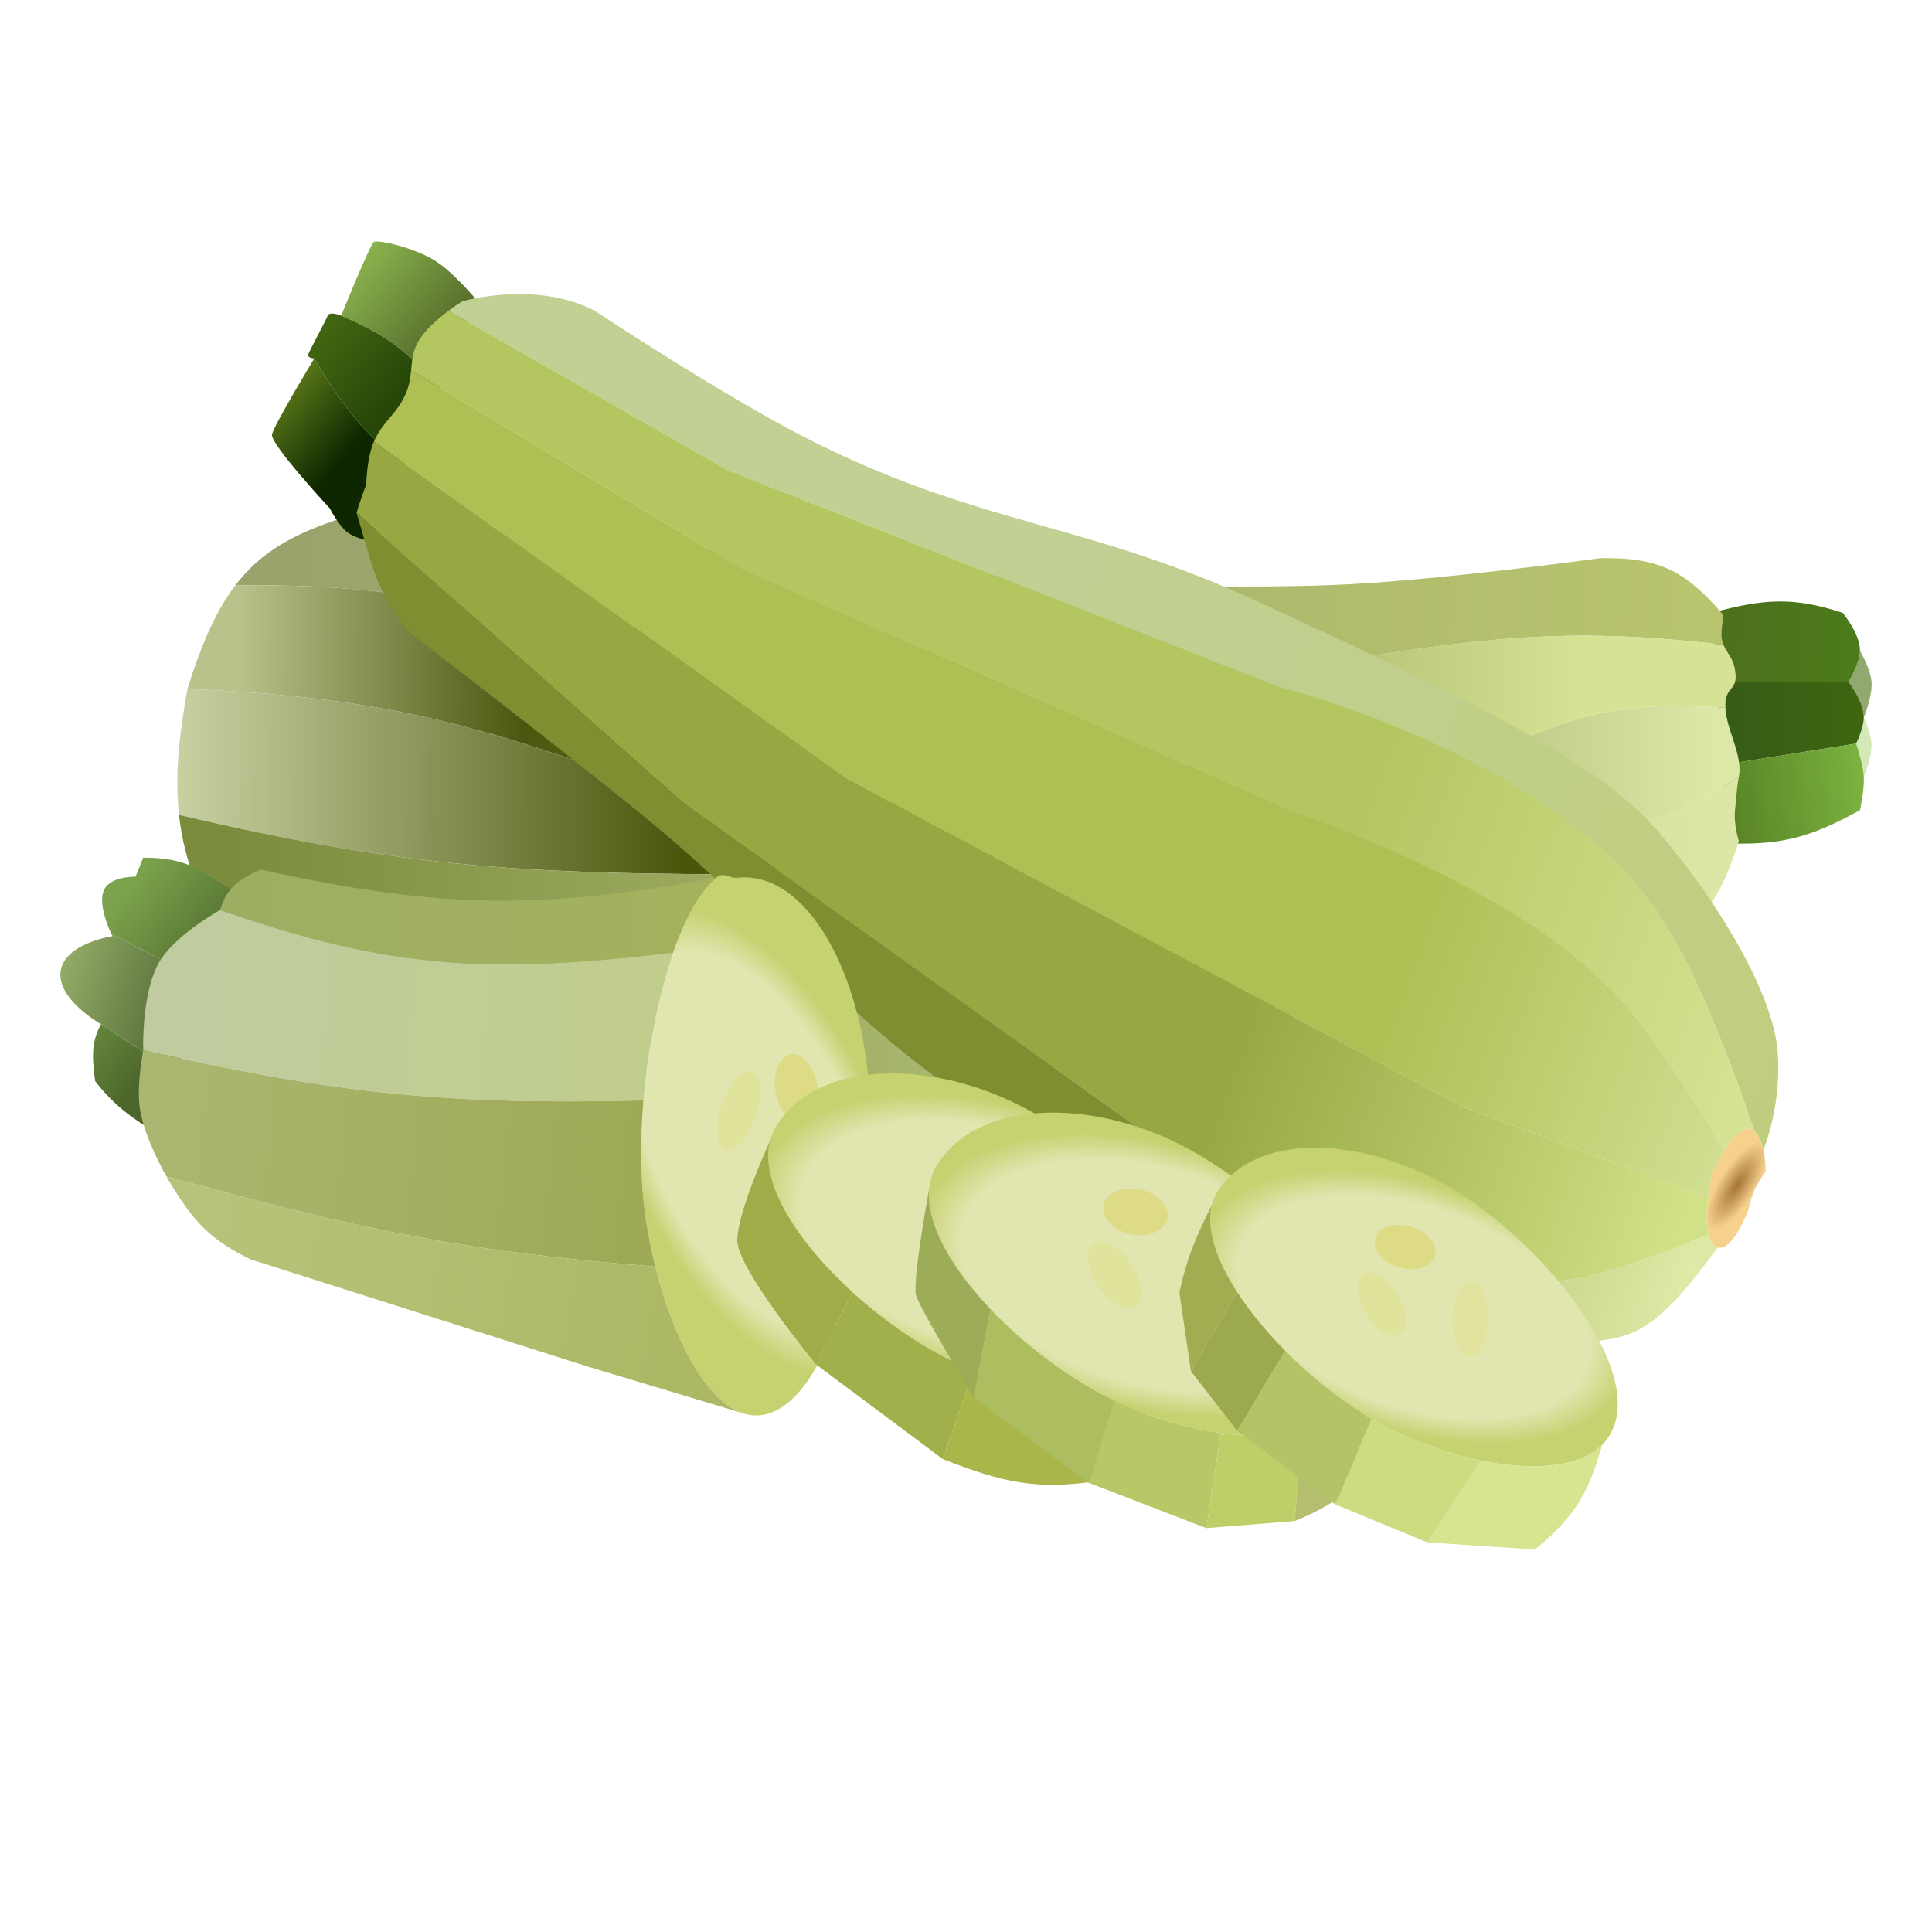 <svg width="64" height="64" viewBox="0 0 64 64" fill="none" xmlns="http://www.w3.org/2000/svg">
<path d="M61.615 21.56C61.606 22.001 61.233 22.584 61.233 22.584C61.233 22.584 61.747 23.243 61.742 23.765C61.742 23.765 62.035 23.059 61.997 22.584C61.961 22.146 61.615 21.56 61.615 21.56Z" fill="#91A970"/>
<path d="M61.742 23.765C61.739 24.125 61.487 24.632 61.487 24.632C61.487 24.632 61.718 25.288 61.742 25.734C61.742 25.734 62.022 25.078 61.997 24.632C61.976 24.273 61.742 23.765 61.742 23.765Z" fill="#D3E9B8"/>
<path d="M61.041 20.3C59.41 19.77 58.456 19.827 56.711 20.3L56.863 22.584H61.233C61.233 22.584 61.606 22.001 61.615 21.56C61.625 20.996 61.041 20.3 61.041 20.3Z" fill="url(#paint0_linear_186_82)"/>
<path d="M61.742 23.765C61.747 23.243 61.233 22.584 61.233 22.584H56.863L57.047 25.341L61.487 24.632C61.487 24.632 61.739 24.125 61.742 23.765Z" fill="url(#paint1_linear_186_82)"/>
<path d="M61.742 25.734C61.718 25.288 61.487 24.632 61.487 24.632L57.047 25.341L57.22 27.94C58.958 27.991 59.924 27.776 61.615 26.837C61.615 26.837 61.765 26.169 61.742 25.734Z" fill="url(#paint2_linear_186_82)"/>
<path d="M57.093 20.379C55.775 18.817 54.858 18.469 53.017 18.489C53.017 18.489 47.941 19.186 44.674 19.355C41.419 19.524 36.332 19.355 36.332 19.355L17.354 17.679L11.367 17.15C9.728 17.676 8.641 18.284 7.801 19.384C11.754 19.37 13.677 19.646 16.78 20.458L39.58 22.191L43.719 21.994C48.874 21.172 51.766 20.722 57.093 21.361C57.046 21.246 57.018 21.112 57.029 20.93C57.046 20.668 57.093 20.379 57.093 20.379Z" fill="url(#paint3_linear_186_82)"/>
<path d="M57.157 23.451C57.118 22.674 57.603 22.952 57.475 22.191C57.407 21.785 57.2 21.622 57.093 21.361C51.766 20.722 48.874 21.172 43.719 21.994L39.58 22.191L16.78 20.458C13.677 19.646 11.754 19.37 7.801 19.384C7.176 20.202 6.688 21.291 6.209 22.82C12.065 23.079 15.199 23.79 20.602 25.735L48.113 25.183L49.578 24.902C52.453 23.497 54.118 23.246 57.157 23.451Z" fill="url(#paint4_linear_186_82)"/>
<path d="M57.602 25.735C57.74 25.011 57.193 24.192 57.157 23.451C54.118 23.246 52.453 23.497 49.578 24.902L48.113 25.183L20.602 25.735C15.199 23.79 12.065 23.079 6.209 22.82C5.909 24.472 5.796 25.779 5.929 26.994C13.14 28.686 17.133 28.939 24.232 28.963L52.508 27.861L53.654 27.382C55.357 27.073 56.2 26.668 57.602 25.735Z" fill="url(#paint5_linear_186_82)"/>
<path d="M7.801 31.799L30.154 36.288L55.819 30.854C56.721 30.04 57.118 29.401 57.602 27.861C57.602 27.861 57.422 27.29 57.475 26.837C57.521 26.44 57.528 26.125 57.602 25.735C56.2 26.668 55.357 27.073 53.654 27.382L52.508 27.861L24.232 28.963C17.133 28.939 13.14 28.686 5.929 26.994C6.101 28.567 6.683 29.986 7.801 31.799Z" fill="url(#paint6_linear_186_82)"/>
<path d="M15.825 9.983C15.825 9.983 15.04 9.031 14.424 8.644C13.692 8.186 12.513 7.936 12.386 8.014C12.258 8.093 11.303 10.456 11.303 10.456C12.734 11.082 13.469 11.563 14.551 12.876L15.825 9.983Z" fill="url(#paint7_linear_186_82)"/>
<path d="M11.303 10.456C11.303 10.456 10.921 10.298 10.857 10.456C10.793 10.613 10.284 11.558 10.22 11.716C10.157 11.873 10.411 11.873 10.411 11.873C11.489 13.686 12.176 14.462 13.436 15.407L14.551 12.876C13.469 11.563 12.734 11.082 11.303 10.456Z" fill="url(#paint8_linear_186_82)"/>
<path d="M10.411 11.873C10.411 11.873 9.074 14.079 9.01 14.394C8.947 14.709 10.921 16.835 10.921 16.835C10.921 16.835 11.212 17.399 11.494 17.623C11.779 17.848 12.322 17.938 12.322 17.938L13.436 15.407C12.176 14.462 11.489 13.686 10.411 11.873Z" fill="url(#paint9_linear_186_82)"/>
<path d="M58.111 37.469C57.792 37.209 57.409 37.644 57.124 38.099C56.881 38.486 56.71 38.886 56.71 38.886C56.71 38.886 56.634 39.238 56.583 39.674C56.535 40.075 56.509 40.549 56.583 40.888C56.633 41.121 56.731 41.29 56.901 41.328C57.425 41.445 57.92 40.068 57.92 40.068C57.92 40.068 58.011 39.67 58.111 39.438C58.228 39.166 58.493 38.808 58.493 38.808C58.493 38.808 58.491 38.454 58.414 38.099C58.359 37.847 58.267 37.595 58.111 37.469Z" fill="url(#paint10_radial_186_82)"/>
<path d="M58.875 34.712C58.684 32.901 57.028 29.988 54.863 27.467C52.818 25.085 47.575 22.661 42.503 20.316L42.502 20.316L42.502 20.316L42.492 20.311L42.49 20.31C42.198 20.175 41.907 20.041 41.617 19.906C38.955 18.673 36.761 18.05 34.589 17.433C32.252 16.768 29.939 16.111 27.097 14.709C24.172 13.265 19.709 10.298 19.709 10.298C17.733 9.269 15.315 9.983 15.315 9.983C15.315 9.983 15.113 10.104 14.853 10.298L24.104 15.575L42.317 22.742C42.317 22.742 51.356 25.021 54.863 30.145C56.568 32.635 58.111 37.469 58.111 37.469C58.267 37.595 58.359 37.847 58.414 38.099C58.414 38.099 59.066 36.524 58.875 34.712Z" fill="url(#paint11_linear_186_82)"/>
<path d="M13.619 12.267L24.613 18.883L42.827 26.916C42.827 26.916 50.244 29.25 53.717 33.137C55.241 34.843 57.124 38.099 57.124 38.099C57.409 37.644 57.792 37.209 58.111 37.469C58.111 37.469 56.568 32.635 54.863 30.145C51.356 25.021 42.317 22.742 42.317 22.742L24.104 15.575L14.853 10.298C14.514 10.551 14.075 10.927 13.85 11.322C13.681 11.621 13.653 11.906 13.625 12.2C13.623 12.223 13.621 12.245 13.619 12.267Z" fill="url(#paint12_linear_186_82)"/>
<path d="M12.386 14.63L28.052 25.813L48.495 36.681L56.583 39.674C56.634 39.238 56.71 38.886 56.71 38.886C56.71 38.886 56.881 38.486 57.124 38.099C57.124 38.099 55.241 34.843 53.717 33.137C50.244 29.25 42.827 26.916 42.827 26.916L24.613 18.883L13.619 12.267C13.597 12.493 13.568 12.726 13.468 12.976C13.315 13.36 13.118 13.594 12.918 13.831C12.731 14.053 12.542 14.277 12.386 14.63Z" fill="url(#paint13_linear_186_82)"/>
<path d="M12.386 14.63C12.151 15.161 12.131 16.047 12.131 16.047C12.131 16.047 11.91 16.63 11.812 16.992L22.639 26.601L37.859 37.469C37.859 37.469 46.486 43.398 52.252 42.352C53.987 42.037 56.583 40.888 56.583 40.888C56.509 40.549 56.535 40.075 56.583 39.674L48.495 36.681L28.052 25.813L12.386 14.63Z" fill="url(#paint14_linear_186_82)"/>
<path d="M11.812 16.992C12.408 18.99 12.383 19.363 13.532 20.93C13.532 20.93 18.223 24.514 21.174 26.916C25.785 30.668 27.881 33.738 32.765 36.918C39.822 41.513 50.388 44.607 52.252 44.478C54.116 44.349 54.786 44.206 56.901 41.328C56.731 41.29 56.633 41.121 56.583 40.888C56.583 40.888 53.987 42.037 52.252 42.352C46.486 43.398 37.859 37.469 37.859 37.469L22.639 26.601L11.812 16.992Z" fill="url(#paint15_radial_186_82)"/>
<path d="M7.928 29.593C6.777 29.054 6.532 28.413 4.744 28.412L4.489 29.042C4.489 29.042 3.714 29.017 3.47 29.436C3.222 29.864 3.571 30.686 3.689 30.936L6.898 32.586L7.928 29.593Z" fill="url(#paint16_linear_186_82)"/>
<path d="M3.725 31.011C3.725 31.011 2.113 31.252 2.006 32.192C1.899 33.118 3.343 33.925 3.343 33.925L5.868 35.579L6.898 32.586L3.689 30.936C3.711 30.984 3.725 31.011 3.725 31.011Z" fill="url(#paint17_linear_186_82)"/>
<path d="M3.343 33.925C3.06 34.468 3.025 34.893 3.152 35.815C3.777 36.608 4.263 36.959 5.19 37.548L5.868 35.579L3.343 33.925Z" fill="url(#paint18_linear_186_82)"/>
<path fill-rule="evenodd" clip-rule="evenodd" d="M28.79 36.06C28.544 32.236 26.725 28.836 24.43 29.077C24.313 29.089 24.218 29.058 24.131 29.029C23.997 28.985 23.88 28.945 23.723 29.077C23.163 29.545 22.678 30.443 22.288 31.562C21.797 32.976 21.458 34.745 21.316 36.452C21.218 37.629 21.213 38.777 21.316 39.76C21.392 40.48 21.525 41.229 21.707 41.958C22.279 44.254 23.333 46.361 24.574 46.804C24.928 46.931 25.298 46.922 25.676 46.743C27.8 45.737 29.041 39.969 28.79 36.06Z" fill="url(#paint19_radial_186_82)"/>
<path d="M23.723 29.077C17.859 30.152 14.562 30.105 8.629 28.806C7.797 29.187 7.493 29.474 7.292 30.145C12.978 32.136 16.282 32.263 22.288 31.562C22.678 30.443 23.163 29.545 23.723 29.077Z" fill="url(#paint20_linear_186_82)"/>
<path d="M7.292 30.145C7.292 30.145 5.868 30.931 5.318 31.799C4.674 32.815 4.745 34.791 4.745 34.791C11.202 36.251 14.846 36.603 21.316 36.452C21.458 34.745 21.797 32.976 22.288 31.562C16.282 32.263 12.978 32.136 7.292 30.145Z" fill="url(#paint21_linear_186_82)"/>
<path d="M4.745 34.791C4.745 34.791 4.538 35.825 4.617 36.603C4.719 37.602 5.509 38.965 5.509 38.965C11.933 40.757 15.489 41.471 21.707 41.958C21.525 41.229 21.392 40.48 21.316 39.76C21.213 38.777 21.218 37.629 21.316 36.452C14.846 36.603 11.202 36.251 4.745 34.791Z" fill="url(#paint22_linear_186_82)"/>
<path d="M5.509 38.965C6.374 40.464 6.978 41.079 8.311 41.722L19.456 45.266L24.574 46.804C23.333 46.361 22.279 44.254 21.707 41.958C15.489 41.471 11.933 40.757 5.509 38.965Z" fill="url(#paint23_linear_186_82)"/>
<ellipse cx="1.093" cy="0.767" rx="1.093" ry="0.767" transform="matrix(0.351 0.983 -0.792 0.561 26.611 34.567)" fill="#DDDB85"/>
<ellipse cx="1.253" cy="0.685" rx="1.253" ry="0.685" transform="matrix(-0.29 1.052 -0.892 -0.05 25.444 35.521)" fill="#E0E39C"/>
<ellipse cx="1.371" cy="0.609" rx="1.371" ry="0.609" transform="matrix(-0.736 0.67 -0.501 -0.874 27.048 39.423)" fill="#E1E39E"/>
<path fill-rule="evenodd" clip-rule="evenodd" d="M33.847 36.654C30.783 35.073 27.015 35.124 25.702 37.327C25.616 37.471 25.553 37.624 25.511 37.784C25.141 39.202 26.447 41.176 28.244 42.809C29.333 43.798 30.601 44.662 31.786 45.201C31.939 45.271 32.096 45.338 32.256 45.402C34.34 46.238 36.965 46.594 38.561 45.958C39.253 45.682 39.752 45.219 39.93 44.529C40.55 42.122 36.978 38.27 33.847 36.654Z" fill="url(#paint24_radial_186_82)"/>
<path d="M25.511 37.784C25.511 37.784 24.423 40.147 24.423 41.092C24.423 42.037 27.034 45.201 27.034 45.201L28.244 42.809C26.447 41.176 25.141 39.202 25.511 37.784Z" fill="#A0AC47"/>
<path d="M27.034 45.201L31.237 48.337L32.256 45.402C32.096 45.338 31.939 45.271 31.786 45.201C30.601 44.662 29.333 43.798 28.244 42.809L27.034 45.201Z" fill="#A2B04C"/>
<path d="M31.237 48.337C33.209 49.107 34.336 49.38 36.459 49.046L38.561 45.958C36.965 46.594 34.34 46.238 32.256 45.402L31.237 48.337Z" fill="#AAB54A"/>
<ellipse cx="1.085" cy="0.756" rx="1.085" ry="0.756" transform="matrix(0.983 0.146 -0.091 1 31.293 37.932)" fill="#DDDB85"/>
<ellipse cx="1.238" cy="0.677" rx="1.238" ry="0.677" transform="matrix(0.617 0.77 -0.626 0.797 31.257 39.444)" fill="#E0E39C"/>
<ellipse cx="1.351" cy="0.605" rx="1.351" ry="0.605" transform="matrix(0.03 1 -0.998 0.044 35.266 39.827)" fill="#E1E39E"/>
<path fill-rule="evenodd" clip-rule="evenodd" d="M39.169 37.952C36.105 36.371 32.337 36.422 31.024 38.624C30.89 38.85 30.811 39.097 30.783 39.359C30.655 40.534 31.529 42.021 32.818 43.376C33.985 44.603 35.493 45.722 36.905 46.403C36.973 46.436 37.04 46.468 37.108 46.498C38.117 46.958 39.296 47.304 40.441 47.471C41.401 47.611 42.338 47.624 43.13 47.471C44.206 47.263 45.015 46.748 45.252 45.826C45.872 43.419 42.3 39.568 39.169 37.952Z" fill="url(#paint25_radial_186_82)"/>
<path d="M30.783 39.359C30.783 39.359 30.218 42.431 30.345 42.903C30.473 43.376 32.256 46.289 32.256 46.289L32.818 43.376C31.529 42.021 30.655 40.534 30.783 39.359Z" fill="#9CAC57"/>
<path d="M32.256 46.289L36.077 49.125L36.905 46.403C35.493 45.722 33.985 44.603 32.818 43.376L32.256 46.289Z" fill="#ACBE5F"/>
<path d="M36.077 49.125L39.962 50.621L40.441 47.471C39.296 47.304 38.117 46.958 37.108 46.498C37.04 46.468 36.973 46.436 36.905 46.403L36.077 49.125Z" fill="#B8C867"/>
<path d="M39.962 50.621L42.891 50.385L43.13 47.471C42.338 47.624 41.401 47.611 40.441 47.471L39.962 50.621Z" fill="#BECF68"/>
<path d="M42.891 50.385C42.891 50.385 44.738 49.676 44.865 48.967C44.993 48.258 45.252 45.826 45.252 45.826C45.015 46.748 44.206 47.263 43.13 47.471L42.891 50.385Z" fill="#B4BE6E"/>
<ellipse cx="1.085" cy="0.756" rx="1.085" ry="0.756" transform="matrix(0.983 0.146 -0.091 1 36.615 39.23)" fill="#DDDB85"/>
<ellipse cx="1.238" cy="0.677" rx="1.238" ry="0.677" transform="matrix(0.617 0.77 -0.626 0.797 36.579 40.742)" fill="#E0E39C"/>
<ellipse cx="1.351" cy="0.605" rx="1.351" ry="0.605" transform="matrix(0.03 1 -0.998 0.044 40.587 41.124)" fill="#E1E39E"/>
<path fill-rule="evenodd" clip-rule="evenodd" d="M40.382 39.391C41.738 37.444 45.309 37.686 48.13 39.391C51.013 41.133 54.199 44.987 53.489 47.177C53.402 47.444 53.263 47.668 53.08 47.853C52.3 48.643 50.727 48.723 49.068 48.384C47.923 48.15 46.737 47.716 45.741 47.177C45.64 47.122 45.539 47.065 45.438 47.006C44.459 46.432 43.448 45.631 42.572 44.746C41.955 44.122 41.405 43.456 40.98 42.799C40.299 41.746 39.941 40.714 40.146 39.91C40.193 39.724 40.271 39.55 40.382 39.391Z" fill="url(#paint26_radial_186_82)"/>
<path d="M47.285 51.094L50.851 51.33C52.286 50.138 52.646 49.339 53.08 47.853C52.3 48.643 50.727 48.723 49.068 48.384L47.285 51.094Z" fill="#D7E591"/>
<path d="M44.228 49.834L47.285 51.094L49.068 48.384C47.923 48.15 46.737 47.716 45.741 47.177C45.64 47.122 45.539 47.065 45.438 47.006L44.228 49.834Z" fill="#CBDD80"/>
<path d="M40.98 47.392L44.228 49.834L45.438 47.006C44.459 46.432 43.448 45.631 42.572 44.746L40.98 47.392Z" fill="#B3C468"/>
<path d="M39.451 45.423L40.98 47.392L42.572 44.746C41.955 44.122 41.405 43.456 40.98 42.799L39.451 45.423Z" fill="#9DA94F"/>
<path d="M40.146 39.91C39.565 41.079 39.303 41.722 39.069 42.824L39.451 45.423L40.98 42.799C40.299 41.746 39.941 40.714 40.146 39.91Z" fill="#A4AC52"/>
<ellipse cx="1.028" cy="0.705" rx="1.028" ry="0.705" transform="matrix(0.975 0.223 -0.148 0.989 45.647 40.383)" fill="#DDDB85"/>
<ellipse cx="1.161" cy="0.636" rx="1.161" ry="0.636" transform="matrix(0.581 0.814 -0.675 0.738 45.534 41.785)" fill="#E0E39C"/>
<ellipse cx="1.26" cy="0.573" rx="1.26" ry="0.573" transform="matrix(-0.025 1 -0.999 -0.038 49.312 42.449)" fill="#E1E39E"/>
<defs>
<linearGradient id="paint0_linear_186_82" x1="57.348" y1="21.403" x2="61.999" y2="21.557" gradientUnits="userSpaceOnUse">
<stop stop-color="#4D701D"/>
<stop offset="1" stop-color="#4B7D19"/>
</linearGradient>
<linearGradient id="paint1_linear_186_82" x1="57.348" y1="24.002" x2="61.997" y2="24.002" gradientUnits="userSpaceOnUse">
<stop stop-color="#365C17"/>
<stop offset="1" stop-color="#3F660E"/>
</linearGradient>
<linearGradient id="paint2_linear_186_82" x1="57.348" y1="26.916" x2="62.047" y2="26.239" gradientUnits="userSpaceOnUse">
<stop stop-color="#598426"/>
<stop offset="1" stop-color="#7DB541"/>
</linearGradient>
<linearGradient id="paint3_linear_186_82" x1="9.712" y1="18.646" x2="56.275" y2="19.574" gradientUnits="userSpaceOnUse">
<stop stop-color="#9AA36B"/>
<stop offset="1" stop-color="#B9C46E"/>
</linearGradient>
<linearGradient id="paint4_linear_186_82" x1="7.865" y1="22.089" x2="52.396" y2="22.759" gradientUnits="userSpaceOnUse">
<stop stop-color="#B9C28B"/>
<stop offset="0.214" stop-color="#4B560F"/>
<stop offset="1" stop-color="#D6E394"/>
</linearGradient>
<linearGradient id="paint5_linear_186_82" x1="5.827" y1="27.645" x2="56.775" y2="27.803" gradientUnits="userSpaceOnUse">
<stop stop-color="#C9D1A3"/>
<stop offset="0.332" stop-color="#4A540A"/>
<stop offset="1" stop-color="#DDE8A7"/>
</linearGradient>
<linearGradient id="paint6_linear_186_82" x1="7.483" y1="33.407" x2="56.84" y2="33.17" gradientUnits="userSpaceOnUse">
<stop stop-color="#7B8C3D"/>
<stop offset="1" stop-color="#DCE7A5"/>
</linearGradient>
<linearGradient id="paint7_linear_186_82" x1="12.417" y1="8" x2="15.332" y2="10.463" gradientUnits="userSpaceOnUse">
<stop stop-color="#89B34E"/>
<stop offset="1" stop-color="#576D2B"/>
</linearGradient>
<linearGradient id="paint8_linear_186_82" x1="12.417" y1="8" x2="15.332" y2="10.463" gradientUnits="userSpaceOnUse">
<stop stop-color="#466B13"/>
<stop offset="1" stop-color="#274709"/>
</linearGradient>
<linearGradient id="paint9_linear_186_82" x1="12.417" y1="8" x2="15.332" y2="10.463" gradientUnits="userSpaceOnUse">
<stop stop-color="#70901F"/>
<stop offset="1" stop-color="#0E2700"/>
</linearGradient>
<radialGradient id="paint10_radial_186_82" cx="0" cy="0" r="1" gradientUnits="userSpaceOnUse" gradientTransform="translate(57.538 39.28) rotate(-148.27) scale(0.599 1.677)">
<stop stop-color="#A57435"/>
<stop offset="1" stop-color="#F6D18C"/>
</radialGradient>
<linearGradient id="paint11_linear_186_82" x1="58.939" y1="36.524" x2="12.698" y2="17.634" gradientUnits="userSpaceOnUse">
<stop stop-color="#BFCE7E"/>
<stop offset="0.587" stop-color="#C1D093"/>
</linearGradient>
<linearGradient id="paint12_linear_186_82" x1="57.793" y1="37.469" x2="16.777" y2="22.661" gradientUnits="userSpaceOnUse">
<stop stop-color="#D6E394"/>
<stop offset="0.367" stop-color="#B3C660"/>
</linearGradient>
<linearGradient id="paint13_linear_186_82" x1="18.245" y1="16.677" x2="59.569" y2="32.206" gradientUnits="userSpaceOnUse">
<stop offset="0.715" stop-color="#AEBF53"/>
<stop offset="1" stop-color="#D2DE91"/>
</linearGradient>
<linearGradient id="paint14_linear_186_82" x1="12.513" y1="16.52" x2="58.407" y2="33.135" gradientUnits="userSpaceOnUse">
<stop offset="0.674" stop-color="#97A843"/>
<stop offset="1" stop-color="#D0E187"/>
</linearGradient>
<radialGradient id="paint15_radial_186_82" cx="0" cy="0" r="1" gradientUnits="userSpaceOnUse" gradientTransform="translate(56.201 42.273) rotate(-153.227) scale(44.582 128.37)">
<stop stop-color="#DEEAA6"/>
<stop offset="0.439" stop-color="#7F8E31"/>
</radialGradient>
<linearGradient id="paint16_linear_186_82" x1="4.964" y1="28.412" x2="8.446" y2="31.133" gradientUnits="userSpaceOnUse">
<stop stop-color="#7BA34D"/>
<stop offset="1" stop-color="#4C652A"/>
</linearGradient>
<linearGradient id="paint17_linear_186_82" x1="2.006" y1="31.877" x2="7.036" y2="33.559" gradientUnits="userSpaceOnUse">
<stop stop-color="#93AD67"/>
<stop offset="1" stop-color="#475A2B"/>
</linearGradient>
<linearGradient id="paint18_linear_186_82" x1="4.964" y1="28.412" x2="8.446" y2="31.133" gradientUnits="userSpaceOnUse">
<stop stop-color="#7BA34D"/>
<stop offset="1" stop-color="#4C652A"/>
</linearGradient>
<radialGradient id="paint19_radial_186_82" cx="0" cy="0" r="1" gradientUnits="userSpaceOnUse" gradientTransform="translate(24.988 37.833) rotate(155.134) scale(4.168 8.318)">
<stop offset="0.812" stop-color="#E1E5AF"/>
<stop offset="1" stop-color="#C6D170"/>
</radialGradient>
<linearGradient id="paint20_linear_186_82" x1="23.022" y1="30.617" x2="7.788" y2="29.999" gradientUnits="userSpaceOnUse">
<stop stop-color="#A4B25E"/>
<stop offset="1" stop-color="#9DAE62"/>
</linearGradient>
<linearGradient id="paint21_linear_186_82" x1="5.19" y1="33.138" x2="21.853" y2="34.273" gradientUnits="userSpaceOnUse">
<stop stop-color="#C0CC9F"/>
<stop offset="1" stop-color="#C0CD8C"/>
</linearGradient>
<linearGradient id="paint22_linear_186_82" x1="4.808" y1="37.075" x2="21.293" y2="38.725" gradientUnits="userSpaceOnUse">
<stop stop-color="#ABB771"/>
<stop offset="1" stop-color="#9EA955"/>
</linearGradient>
<linearGradient id="paint23_linear_186_82" x1="6.782" y1="40.462" x2="22.416" y2="43.074" gradientUnits="userSpaceOnUse">
<stop stop-color="#B7C37A"/>
<stop offset="1" stop-color="#ADB865"/>
</linearGradient>
<radialGradient id="paint24_radial_186_82" cx="0" cy="0" r="1" gradientUnits="userSpaceOnUse" gradientTransform="translate(32.716 40.95) rotate(104.873) scale(4.416 7.84)">
<stop offset="0.812" stop-color="#E1E5AF"/>
<stop offset="1" stop-color="#C6D170"/>
</radialGradient>
<radialGradient id="paint25_radial_186_82" cx="0" cy="0" r="1" gradientUnits="userSpaceOnUse" gradientTransform="translate(38.038 42.247) rotate(104.873) scale(4.416 7.84)">
<stop offset="0.812" stop-color="#E1E5AF"/>
<stop offset="1" stop-color="#C6D170"/>
</radialGradient>
<radialGradient id="paint26_radial_186_82" cx="0" cy="0" r="1" gradientUnits="userSpaceOnUse" gradientTransform="translate(46.839 43.297) rotate(108.414) scale(4.089 7.486)">
<stop offset="0.812" stop-color="#E1E5AF"/>
<stop offset="1" stop-color="#C6D170"/>
</radialGradient>
</defs>
</svg>
